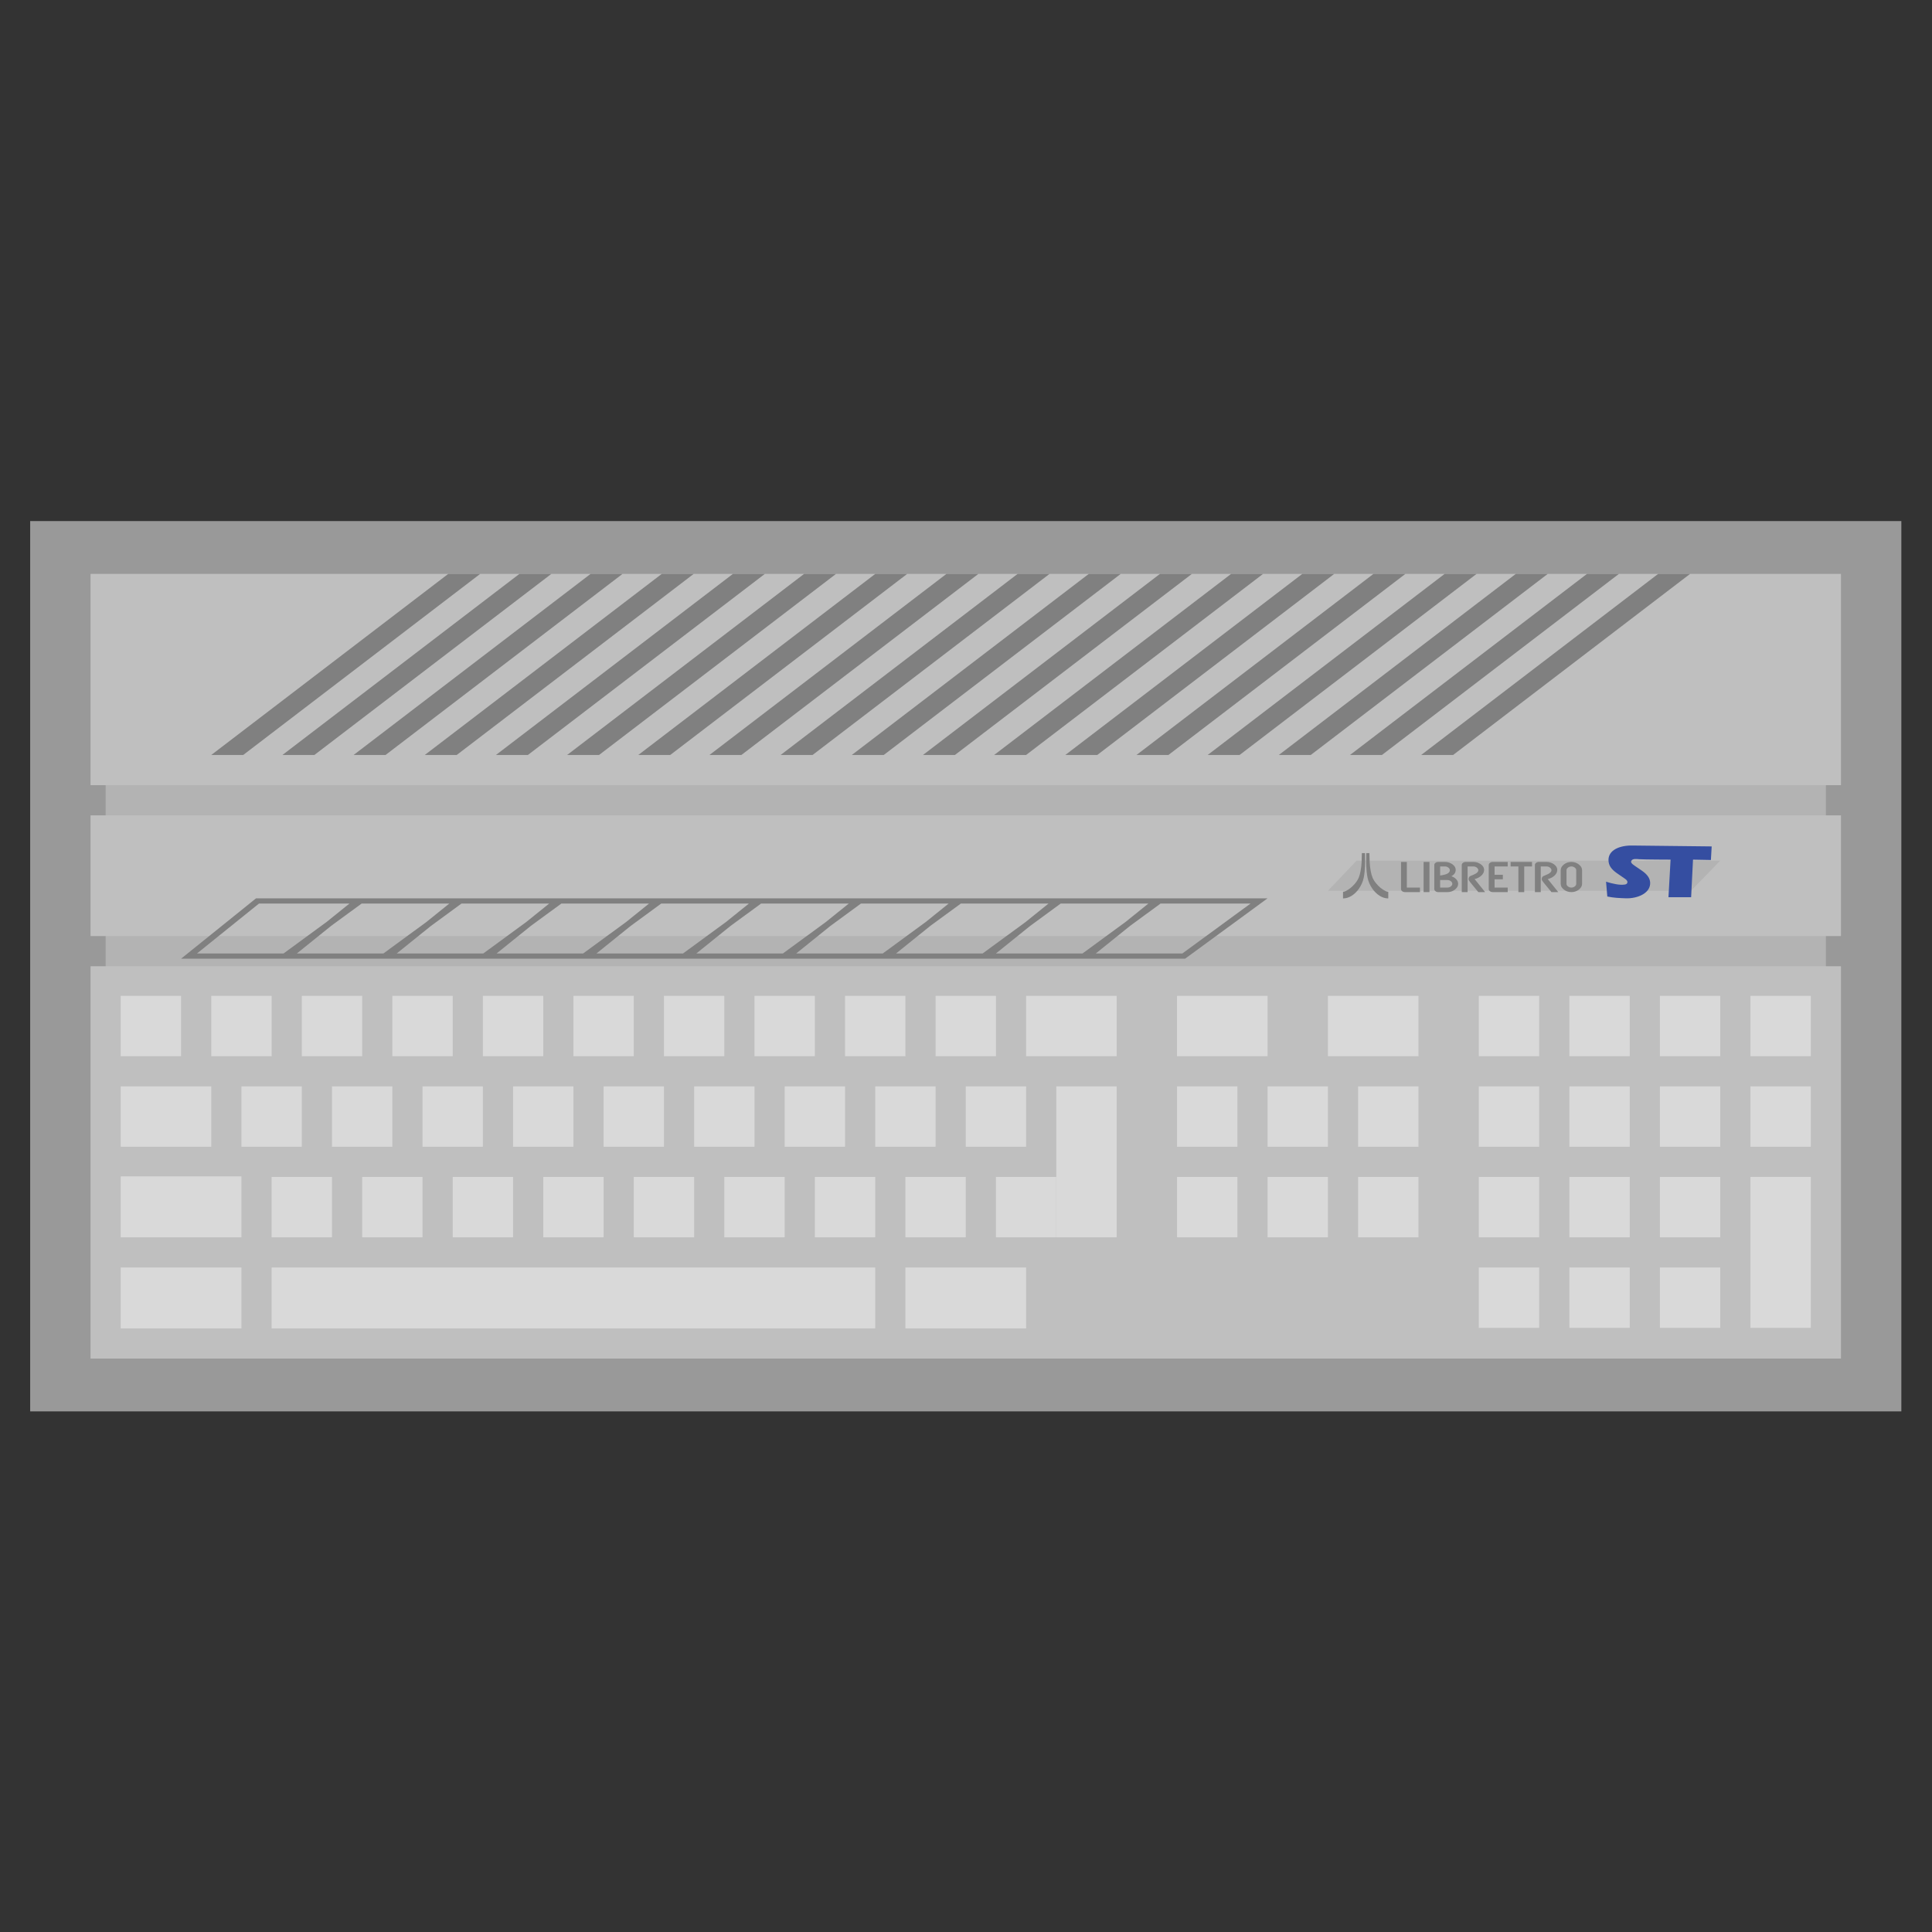 <?xml version="1.0" encoding="UTF-8" standalone="no"?>
<svg
   xmlns:dc="http://purl.org/dc/elements/1.1/"
   xmlns:cc="http://creativecommons.org/ns#"
   xmlns:rdf="http://www.w3.org/1999/02/22-rdf-syntax-ns#"
   xmlns:svg="http://www.w3.org/2000/svg"
   xmlns="http://www.w3.org/2000/svg"
   viewBox="0 0 341.333 341.333"
   height="256"
   width="256"
   xml:space="preserve"
   id="svg2"
   version="1.1"><rect x="0" y="0" width="341.333" height="341.333" fill="#333333" stroke="none"/><defs
     id="defs6"><clipPath
       id="clipPath18"
       clipPathUnits="userSpaceOnUse"><path
         id="path16"
         d="M 0,256 H 256 V 0 H 0 Z" /></clipPath><clipPath
       id="clipPath26"
       clipPathUnits="userSpaceOnUse"><path
         id="path24"
         d="M 4,187 H 252 V 69 H 4 Z" /></clipPath><clipPath
       id="clipPath246"
       clipPathUnits="userSpaceOnUse"><path
         id="path244"
         d="M 0,256 H 256 V 0 H 0 Z" /></clipPath></defs><g
     transform="matrix(1.333,0,0,-1.333,0,341.333)"
     id="g10"><g
       id="g12"><g
         clip-path="url(#clipPath18)"
         id="g14"><g
           id="g20"><g
             id="g22" /><g
             id="g32"><g
               style="opacity:0.5"
               id="g30"
               clip-path="url(#clipPath26)"><path
                 id="path28"
                 style="fill:#ffffff;fill-opacity:1;fill-rule:nonzero;stroke:none"
                 d="M 4,69 H 252 V 187 H 4 Z" /></g></g></g></g></g><path
       id="path34"
       style="fill:#b3b3b3;fill-opacity:1;fill-rule:nonzero;stroke:none"
       d="M 242,125.501 H 14 V 156 h 228 z" /><path
       id="path36"
       style="fill:#bfbfbf;fill-opacity:1;fill-rule:nonzero;stroke:none"
       d="M 244,152 H 12 v 28 h 232 z" /><g
       transform="translate(244,128)"
       id="g38"><path
         id="path40"
         style="fill:#bfbfbf;fill-opacity:1;fill-rule:nonzero;stroke:none"
         d="M 0,0 H -218.407 -232 V -52 H 0 Z" /></g><g
       transform="translate(32.233,156)"
       id="g42"><path
         id="path44"
         style="fill:#808080;fill-opacity:1;fill-rule:nonzero;stroke:none"
         d="M 0,0 31.408,24 H 27.175 L -4.233,0 Z" /></g><g
       transform="translate(41.666,156)"
       id="g46"><path
         id="path48"
         style="fill:#808080;fill-opacity:1;fill-rule:nonzero;stroke:none"
         d="M 0,0 31.408,24 H 27.175 L -4.233,0 Z" /></g><g
       transform="translate(51.099,156)"
       id="g50"><path
         id="path52"
         style="fill:#808080;fill-opacity:1;fill-rule:nonzero;stroke:none"
         d="M 0,0 31.408,24 H 27.175 L -4.233,0 Z" /></g><g
       transform="translate(60.532,156)"
       id="g54"><path
         id="path56"
         style="fill:#808080;fill-opacity:1;fill-rule:nonzero;stroke:none"
         d="M 0,0 31.408,24 H 27.175 L -4.233,0 Z" /></g><g
       transform="translate(69.964,156)"
       id="g58"><path
         id="path60"
         style="fill:#808080;fill-opacity:1;fill-rule:nonzero;stroke:none"
         d="M 0,0 31.408,24 H 27.175 L -4.233,0 Z" /></g><g
       transform="translate(79.397,156)"
       id="g62"><path
         id="path64"
         style="fill:#808080;fill-opacity:1;fill-rule:nonzero;stroke:none"
         d="M 0,0 31.408,24 H 27.175 L -4.233,0 Z" /></g><g
       transform="translate(88.83,156)"
       id="g66"><path
         id="path68"
         style="fill:#808080;fill-opacity:1;fill-rule:nonzero;stroke:none"
         d="M 0,0 31.408,24 H 27.175 L -4.233,0 Z" /></g><g
       transform="translate(98.263,156)"
       id="g70"><path
         id="path72"
         style="fill:#808080;fill-opacity:1;fill-rule:nonzero;stroke:none"
         d="M 0,0 31.408,24 H 27.175 L -4.233,0 Z" /></g><g
       transform="translate(107.696,156)"
       id="g74"><path
         id="path76"
         style="fill:#808080;fill-opacity:1;fill-rule:nonzero;stroke:none"
         d="M 0,0 31.408,24 H 27.175 L -4.233,0 Z" /></g><g
       transform="translate(117.129,156)"
       id="g78"><path
         id="path80"
         style="fill:#808080;fill-opacity:1;fill-rule:nonzero;stroke:none"
         d="M 0,0 31.408,24 H 27.175 L -4.233,0 Z" /></g><g
       transform="translate(126.562,156)"
       id="g82"><path
         id="path84"
         style="fill:#808080;fill-opacity:1;fill-rule:nonzero;stroke:none"
         d="M 0,0 31.408,24 H 27.175 L -4.233,0 Z" /></g><g
       transform="translate(135.995,156)"
       id="g86"><path
         id="path88"
         style="fill:#808080;fill-opacity:1;fill-rule:nonzero;stroke:none"
         d="M 0,0 31.408,24 H 27.175 L -4.233,0 Z" /></g><g
       transform="translate(145.428,156)"
       id="g90"><path
         id="path92"
         style="fill:#808080;fill-opacity:1;fill-rule:nonzero;stroke:none"
         d="M 0,0 31.408,24 H 27.175 L -4.233,0 Z" /></g><g
       transform="translate(154.86,156)"
       id="g94"><path
         id="path96"
         style="fill:#808080;fill-opacity:1;fill-rule:nonzero;stroke:none"
         d="M 0,0 31.408,24 H 27.175 L -4.233,0 Z" /></g><g
       transform="translate(164.293,156)"
       id="g98"><path
         id="path100"
         style="fill:#808080;fill-opacity:1;fill-rule:nonzero;stroke:none"
         d="M 0,0 31.408,24 H 27.175 L -4.233,0 Z" /></g><g
       transform="translate(173.726,156)"
       id="g102"><path
         id="path104"
         style="fill:#808080;fill-opacity:1;fill-rule:nonzero;stroke:none"
         d="M 0,0 31.408,24 H 27.175 L -4.233,0 Z" /></g><g
       transform="translate(183.159,156)"
       id="g106"><path
         id="path108"
         style="fill:#808080;fill-opacity:1;fill-rule:nonzero;stroke:none"
         d="M 0,0 31.408,24 H 27.175 L -4.233,0 Z" /></g><g
       transform="translate(192.592,156)"
       id="g110"><path
         id="path112"
         style="fill:#808080;fill-opacity:1;fill-rule:nonzero;stroke:none"
         d="M 0,0 31.408,24 H 27.175 L -4.233,0 Z" /></g><path
       id="path114"
       style="fill:#bfbfbf;fill-opacity:1;fill-rule:nonzero;stroke:none"
       d="M 244,148 H 12 v -16 h 232 z" /><g
       transform="translate(156.706,129.691)"
       id="g116"><path
         id="path118"
         style="fill:#808080;fill-opacity:1;fill-rule:nonzero;stroke:none"
         d="m 0,0 h -11.471 l 4.556,3.668 4.028,2.949 H 9.039 Z m -13.236,0 h -11.472 l 4.555,3.667 4.03,2.95 H -4.502 L -7.551,4.162 Z m -13.237,0 h -11.471 l 4.556,3.668 4.029,2.949 h 11.621 L -20.789,4.161 Z M -39.709,0 H -51.18 l 4.556,3.668 4.028,2.949 h 11.622 l -3.05,-2.455 z m -13.236,0 h -11.472 l 4.555,3.667 4.03,2.95 h 11.621 L -47.26,4.162 Z m -13.237,0 h -11.471 l 4.556,3.668 4.029,2.949 h 11.621 l -3.051,-2.456 z m -13.236,0 h -11.471 l 4.556,3.668 4.028,2.949 h 11.622 l -3.05,-2.455 z m -13.236,0 h -11.472 l 4.555,3.667 4.03,2.95 h 11.621 l -3.049,-2.455 z m -13.237,0 h -11.471 l 4.556,3.668 4.029,2.949 h 11.621 l -3.051,-2.456 z m -13.236,0 h -11.471 l 8.218,6.617 h 11.988 l -3.05,-2.455 z m -3.643,7.309 -9.936,-8 H 0.365 l 10.929,8 z" /></g><g
       transform="translate(176,138)"
       id="g120"><path
         id="path122"
         style="fill:#b3b3b3;fill-opacity:1;fill-rule:nonzero;stroke:none"
         d="M 0,0 3.805,4 H 52 L 48.119,0 Z" /></g><path
       id="path124"
       style="fill:#d9d9d9;fill-opacity:1;fill-rule:nonzero;stroke:none"
       d="m 24,116.075 h -8 v 8 h 8 z" /><path
       id="path126"
       style="fill:#d9d9d9;fill-opacity:1;fill-rule:nonzero;stroke:none"
       d="M 28,104.075 H 16 v 8 h 12 z" /><path
       id="path128"
       style="fill:#d9d9d9;fill-opacity:1;fill-rule:nonzero;stroke:none"
       d="m 36,116.075 h -8 v 8 h 8 z" /><path
       id="path130"
       style="fill:#d9d9d9;fill-opacity:1;fill-rule:nonzero;stroke:none"
       d="m 40,104.075 h -8 v 8 h 8 z" /><path
       id="path132"
       style="fill:#d9d9d9;fill-opacity:1;fill-rule:nonzero;stroke:none"
       d="m 44,92.075 h -8 v 8 h 8 z" /><path
       id="path134"
       style="fill:#d9d9d9;fill-opacity:1;fill-rule:nonzero;stroke:none"
       d="m 56,92.075 h -8 v 8 h 8 z" /><path
       id="path136"
       style="fill:#d9d9d9;fill-opacity:1;fill-rule:nonzero;stroke:none"
       d="m 68,92.075 h -8 v 8 h 8 z" /><path
       id="path138"
       style="fill:#d9d9d9;fill-opacity:1;fill-rule:nonzero;stroke:none"
       d="m 80,92.075 h -8 v 8 h 8 z" /><path
       id="path140"
       style="fill:#d9d9d9;fill-opacity:1;fill-rule:nonzero;stroke:none"
       d="m 92,92.075 h -8 v 8 h 8 z" /><path
       id="path142"
       style="fill:#d9d9d9;fill-opacity:1;fill-rule:nonzero;stroke:none"
       d="m 104,92.075 h -8 v 8 h 8 z" /><path
       id="path144"
       style="fill:#d9d9d9;fill-opacity:1;fill-rule:nonzero;stroke:none"
       d="m 116,92.075 h -8 v 8 h 8 z" /><path
       id="path146"
       style="fill:#d9d9d9;fill-opacity:1;fill-rule:nonzero;stroke:none"
       d="m 128,92.075 h -8 v 8 h 8 z" /><path
       id="path148"
       style="fill:#d9d9d9;fill-opacity:1;fill-rule:nonzero;stroke:none"
       d="m 140,92.075 h -8 v 8 h 8 z" /><path
       id="path150"
       style="fill:#d9d9d9;fill-opacity:1;fill-rule:nonzero;stroke:none"
       d="m 52,104.075 h -8 v 8 h 8 z" /><path
       id="path152"
       style="fill:#d9d9d9;fill-opacity:1;fill-rule:nonzero;stroke:none"
       d="m 64,104.075 h -8 v 8 h 8 z" /><path
       id="path154"
       style="fill:#d9d9d9;fill-opacity:1;fill-rule:nonzero;stroke:none"
       d="m 76,104.075 h -8 v 8 h 8 z" /><path
       id="path156"
       style="fill:#d9d9d9;fill-opacity:1;fill-rule:nonzero;stroke:none"
       d="m 88,104.075 h -8 v 8 h 8 z" /><path
       id="path158"
       style="fill:#d9d9d9;fill-opacity:1;fill-rule:nonzero;stroke:none"
       d="m 100,104.075 h -8 v 8 h 8 z" /><path
       id="path160"
       style="fill:#d9d9d9;fill-opacity:1;fill-rule:nonzero;stroke:none"
       d="m 112,104.075 h -8 v 8 h 8 z" /><path
       id="path162"
       style="fill:#d9d9d9;fill-opacity:1;fill-rule:nonzero;stroke:none"
       d="m 124,104.075 h -8 v 8 h 8 z" /><path
       id="path164"
       style="fill:#d9d9d9;fill-opacity:1;fill-rule:nonzero;stroke:none"
       d="m 136,104.075 h -8 v 8 h 8 z" /><path
       id="path166"
       style="fill:#d9d9d9;fill-opacity:1;fill-rule:nonzero;stroke:none"
       d="m 164,104.075 h -8 v 8 h 8 z" /><path
       id="path168"
       style="fill:#d9d9d9;fill-opacity:1;fill-rule:nonzero;stroke:none"
       d="m 204,116.075 h -8 v 8 h 8 z" /><path
       id="path170"
       style="fill:#d9d9d9;fill-opacity:1;fill-rule:nonzero;stroke:none"
       d="m 216,116.075 h -8 v 8 h 8 z" /><path
       id="path172"
       style="fill:#d9d9d9;fill-opacity:1;fill-rule:nonzero;stroke:none"
       d="m 228,116.075 h -8 v 8 h 8 z" /><path
       id="path174"
       style="fill:#d9d9d9;fill-opacity:1;fill-rule:nonzero;stroke:none"
       d="m 240,116.075 h -8 v 8 h 8 z" /><path
       id="path176"
       style="fill:#d9d9d9;fill-opacity:1;fill-rule:nonzero;stroke:none"
       d="m 204,104.075 h -8 v 8 h 8 z" /><path
       id="path178"
       style="fill:#d9d9d9;fill-opacity:1;fill-rule:nonzero;stroke:none"
       d="m 216,104.075 h -8 v 8 h 8 z" /><path
       id="path180"
       style="fill:#d9d9d9;fill-opacity:1;fill-rule:nonzero;stroke:none"
       d="m 228,104.075 h -8 v 8 h 8 z" /><path
       id="path182"
       style="fill:#d9d9d9;fill-opacity:1;fill-rule:nonzero;stroke:none"
       d="m 240,104.075 h -8 v 8 h 8 z" /><path
       id="path184"
       style="fill:#d9d9d9;fill-opacity:1;fill-rule:nonzero;stroke:none"
       d="m 204,92.075 h -8 v 8 h 8 z" /><path
       id="path186"
       style="fill:#d9d9d9;fill-opacity:1;fill-rule:nonzero;stroke:none"
       d="m 216,92.075 h -8 v 8 h 8 z" /><path
       id="path188"
       style="fill:#d9d9d9;fill-opacity:1;fill-rule:nonzero;stroke:none"
       d="m 228,92.075 h -8 v 8 h 8 z" /><path
       id="path190"
       style="fill:#d9d9d9;fill-opacity:1;fill-rule:nonzero;stroke:none"
       d="m 204,80.075 h -8 v 8 h 8 z" /><path
       id="path192"
       style="fill:#d9d9d9;fill-opacity:1;fill-rule:nonzero;stroke:none"
       d="m 216,80.075 h -8 v 8 h 8 z" /><path
       id="path194"
       style="fill:#d9d9d9;fill-opacity:1;fill-rule:nonzero;stroke:none"
       d="m 228,80.075 h -8 v 8 h 8 z" /><path
       id="path196"
       style="fill:#d9d9d9;fill-opacity:1;fill-rule:nonzero;stroke:none"
       d="m 240,80.075 h -8 v 20 h 8 z" /><path
       id="path198"
       style="fill:#d9d9d9;fill-opacity:1;fill-rule:nonzero;stroke:none"
       d="m 176,104.075 h -8 v 8 h 8 z" /><path
       id="path200"
       style="fill:#d9d9d9;fill-opacity:1;fill-rule:nonzero;stroke:none"
       d="m 188,104.075 h -8 v 8 h 8 z" /><path
       id="path202"
       style="fill:#d9d9d9;fill-opacity:1;fill-rule:nonzero;stroke:none"
       d="m 164,92.075 h -8 v 8 h 8 z" /><path
       id="path204"
       style="fill:#d9d9d9;fill-opacity:1;fill-rule:nonzero;stroke:none"
       d="m 176,92.075 h -8 v 8 h 8 z" /><path
       id="path206"
       style="fill:#d9d9d9;fill-opacity:1;fill-rule:nonzero;stroke:none"
       d="m 188,92.075 h -8 v 8 h 8 z" /><path
       id="path208"
       style="fill:#d9d9d9;fill-opacity:1;fill-rule:nonzero;stroke:none"
       d="m 148,92.075 h -8 v 20 h 8 z" /><path
       id="path210"
       style="fill:#d9d9d9;fill-opacity:1;fill-rule:nonzero;stroke:none"
       d="m 48,116.075 h -8 v 8 h 8 z" /><path
       id="path212"
       style="fill:#d9d9d9;fill-opacity:1;fill-rule:nonzero;stroke:none"
       d="m 60,116.075 h -8 v 8 h 8 z" /><path
       id="path214"
       style="fill:#d9d9d9;fill-opacity:1;fill-rule:nonzero;stroke:none"
       d="m 72,116.075 h -8 v 8 h 8 z" /><path
       id="path216"
       style="fill:#d9d9d9;fill-opacity:1;fill-rule:nonzero;stroke:none"
       d="m 84,116.075 h -8 v 8 h 8 z" /><path
       id="path218"
       style="fill:#d9d9d9;fill-opacity:1;fill-rule:nonzero;stroke:none"
       d="m 96,116.075 h -8 v 8 h 8 z" /><path
       id="path220"
       style="fill:#d9d9d9;fill-opacity:1;fill-rule:nonzero;stroke:none"
       d="m 108,116.075 h -8 v 8 h 8 z" /><path
       id="path222"
       style="fill:#d9d9d9;fill-opacity:1;fill-rule:nonzero;stroke:none"
       d="m 120,116.075 h -8 v 8 h 8 z" /><path
       id="path224"
       style="fill:#d9d9d9;fill-opacity:1;fill-rule:nonzero;stroke:none"
       d="m 132,116.075 h -8 v 8 h 8 z" /><path
       id="path226"
       style="fill:#d9d9d9;fill-opacity:1;fill-rule:nonzero;stroke:none"
       d="m 148,116.075 h -12 v 8 h 12 z" /><path
       id="path228"
       style="fill:#d9d9d9;fill-opacity:1;fill-rule:nonzero;stroke:none"
       d="m 168,116.075 h -12 v 8 h 12 z" /><path
       id="path230"
       style="fill:#d9d9d9;fill-opacity:1;fill-rule:nonzero;stroke:none"
       d="m 188,116.075 h -12 v 8 h 12 z" /><path
       id="path232"
       style="fill:#d9d9d9;fill-opacity:1;fill-rule:nonzero;stroke:none"
       d="M 32,92.075 H 16 v 8.075 h 16 z" /><path
       id="path234"
       style="fill:#d9d9d9;fill-opacity:1;fill-rule:nonzero;stroke:none"
       d="M 32,80 H 16 v 8.075 h 16 z" /><path
       id="path236"
       style="fill:#d9d9d9;fill-opacity:1;fill-rule:nonzero;stroke:none"
       d="m 136,80 h -16 v 8.075 h 16 z" /><path
       id="path238"
       style="fill:#d9d9d9;fill-opacity:1;fill-rule:nonzero;stroke:none"
       d="M 116,80 H 36 v 8.075 h 80 z" /><g
       id="g240"><g
         clip-path="url(#clipPath246)"
         id="g242"><g
           transform="translate(180.918,142.99)"
           id="g248"><path
             id="path250"
             style="fill:#808080;fill-opacity:1;fill-rule:nonzero;stroke:none"
             d="m 0,0 c 0.017,-0.555 0.022,-1.111 -0.001,-1.666 -0.023,-0.536 -0.064,-1.069 -0.172,-1.593 -0.11,-0.533 -0.328,-1.007 -0.625,-1.436 -0.263,-0.38 -0.575,-0.7 -0.948,-0.94 C -2.09,-5.856 -2.458,-5.989 -2.857,-6 c -0.018,0 -0.036,0 -0.058,0 -10e-4,0.018 -0.003,0.033 -0.003,0.048 0,0.259 0.001,0.517 0,0.776 -10e-4,0.037 0.006,0.051 0.042,0.054 0.126,0.01 0.242,0.058 0.356,0.115 0.441,0.221 0.82,0.542 1.154,0.932 0.213,0.248 0.404,0.515 0.533,0.832 0.111,0.271 0.184,0.557 0.239,0.848 0.076,0.398 0.125,0.8 0.142,1.205 0.017,0.397 0.023,0.793 0.033,1.19 z" /></g><g
           transform="translate(181.082,142.99)"
           id="g252"><path
             id="path254"
             style="fill:#808080;fill-opacity:1;fill-rule:nonzero;stroke:none"
             d="m 0,0 c -0.017,-0.555 -0.022,-1.111 0.001,-1.666 0.023,-0.536 0.064,-1.069 0.172,-1.593 0.11,-0.533 0.328,-1.007 0.625,-1.436 0.263,-0.38 0.575,-0.7 0.948,-0.94 C 2.09,-5.856 2.458,-5.989 2.857,-6 c 0.018,0 0.036,0 0.058,0 10e-4,0.018 0.003,0.033 0.003,0.048 0,0.259 -0.001,0.517 0,0.776 10e-4,0.037 -0.006,0.051 -0.042,0.054 C 2.75,-5.112 2.634,-5.064 2.52,-5.007 2.079,-4.786 1.7,-4.465 1.366,-4.075 1.153,-3.827 0.962,-3.56 0.833,-3.243 0.722,-2.972 0.649,-2.686 0.594,-2.395 0.518,-1.997 0.469,-1.595 0.452,-1.19 0.435,-0.793 0.429,-0.397 0.419,0 Z" /></g><g
           transform="translate(188.201,137.825)"
           id="g256"><path
             id="path258"
             style="fill:#808080;fill-opacity:1;fill-rule:nonzero;stroke:none"
             d="M 0,0 H -1.997 C -2.136,0 -2.256,0.04 -2.36,0.12 -2.463,0.2 -2.514,0.294 -2.514,0.401 V 4 H -1.74 V 0.601 H 0 Z" /></g><path
           id="path260"
           style="fill:#808080;fill-opacity:1;fill-rule:nonzero;stroke:none"
           d="m 189.458,137.825 h -0.774 v 4 h 0.774 z" /><g
           transform="translate(192.486,138.924)"
           id="g262"><path
             id="path264"
             style="fill:#808080;fill-opacity:1;fill-rule:nonzero;stroke:none"
             d="m 0,0 c 0,0.131 -0.065,0.247 -0.196,0.349 -0.131,0.101 -0.281,0.152 -0.45,0.152 h -0.966 v -0.999 h 0.966 c 0.169,0 0.319,0.051 0.45,0.152 C -0.065,-0.244 0,-0.129 0,0 m -0.325,1.802 c 0,0.129 -0.065,0.244 -0.196,0.346 -0.133,0.104 -0.282,0.155 -0.445,0.155 H -1.612 V 1.102 c 0.858,0.103 1.287,0.337 1.287,0.7 M 0.774,0 c 0,-0.289 -0.144,-0.545 -0.43,-0.768 -0.285,-0.221 -0.615,-0.331 -0.99,-0.331 h -1.223 c -0.138,0 -0.259,0.04 -0.362,0.12 -0.103,0.08 -0.155,0.174 -0.155,0.282 v 3.2 c 0,0.105 0.052,0.198 0.155,0.278 0.103,0.08 0.224,0.12 0.362,0.12 h 0.903 c 0.362,0 0.689,-0.104 0.981,-0.313 C 0.305,2.38 0.449,2.135 0.449,1.852 0.449,1.495 0.258,1.211 -0.125,1.002 0.135,0.924 0.35,0.791 0.521,0.604 0.69,0.42 0.774,0.219 0.774,0" /></g><g
           transform="translate(196.835,137.825)"
           id="g266"><path
             id="path268"
             style="fill:#808080;fill-opacity:1;fill-rule:nonzero;stroke:none"
             d="m 0,0 h -0.902 l -1.065,1.295 c -0.151,0.184 -0.226,0.324 -0.226,0.419 0,0.182 0.073,0.318 0.218,0.408 0.011,0.005 0.18,0.079 0.51,0.219 0.375,0.163 0.563,0.349 0.563,0.56 0,0.127 -0.067,0.242 -0.2,0.346 -0.134,0.103 -0.282,0.155 -0.446,0.155 H -2.322 V 0 h -0.774 v 3.601 c 0,0.106 0.052,0.199 0.155,0.279 C -2.838,3.96 -2.717,4 -2.579,4 h 1.031 c 0.363,0 0.69,-0.105 0.982,-0.314 0.289,-0.207 0.434,-0.452 0.434,-0.735 0,-0.281 -0.122,-0.535 -0.366,-0.762 C -0.745,1.962 -1.043,1.808 -1.393,1.726 Z" /></g><g
           transform="translate(199.829,137.825)"
           id="g270"><path
             id="path272"
             style="fill:#808080;fill-opacity:1;fill-rule:nonzero;stroke:none"
             d="M 0,0 H -1.997 C -2.136,0 -2.256,0.04 -2.36,0.12 -2.463,0.2 -2.514,0.294 -2.514,0.401 v 3.2 c 0,0.106 0.051,0.199 0.154,0.279 C -2.256,3.96 -2.136,4 -1.997,4 H 0 V 3.402 H -1.74 V 2.3 h 1.094 V 1.7 H -1.74 V 0.601 H 0 Z" /></g><g
           transform="translate(203.049,141.227)"
           id="g274"><path
             id="path276"
             style="fill:#808080;fill-opacity:1;fill-rule:nonzero;stroke:none"
             d="M 0,0 H -1.031 V -3.402 H -1.805 V 0 h -1.03 V 0.598 H 0 Z" /></g><g
           transform="translate(206.53,137.825)"
           id="g278"><path
             id="path280"
             style="fill:#808080;fill-opacity:1;fill-rule:nonzero;stroke:none"
             d="m 0,0 h -0.902 l -1.065,1.295 c -0.151,0.184 -0.226,0.324 -0.226,0.419 0,0.182 0.073,0.318 0.218,0.408 0.011,0.005 0.18,0.079 0.51,0.219 0.375,0.163 0.563,0.349 0.563,0.56 0,0.127 -0.067,0.242 -0.2,0.346 -0.134,0.103 -0.282,0.155 -0.446,0.155 H -2.322 V 0 h -0.774 v 3.601 c 0,0.106 0.052,0.199 0.155,0.279 C -2.838,3.96 -2.717,4 -2.579,4 h 1.031 c 0.363,0 0.69,-0.105 0.982,-0.314 0.289,-0.207 0.434,-0.452 0.434,-0.735 0,-0.281 -0.122,-0.535 -0.366,-0.762 C -0.745,1.962 -1.043,1.808 -1.393,1.726 Z" /></g><g
           transform="translate(208.912,138.924)"
           id="g282"><path
             id="path284"
             style="fill:#808080;fill-opacity:1;fill-rule:nonzero;stroke:none"
             d="M 0,0 V 1.802 C 0,1.931 -0.065,2.046 -0.196,2.148 -0.33,2.252 -0.479,2.303 -0.646,2.303 -0.812,2.303 -0.961,2.252 -1.095,2.148 -1.226,2.046 -1.291,1.931 -1.291,1.802 V 0 c 0,-0.129 0.065,-0.244 0.196,-0.346 0.131,-0.101 0.281,-0.152 0.449,-0.152 0.169,0 0.319,0.051 0.45,0.152 C -0.065,-0.244 0,-0.129 0,0 m 0.774,0 c 0,-0.289 -0.144,-0.545 -0.43,-0.768 -0.285,-0.221 -0.615,-0.331 -0.99,-0.331 -0.37,0 -0.699,0.11 -0.989,0.331 -0.284,0.225 -0.426,0.481 -0.426,0.768 v 1.802 c 0,0.289 0.142,0.544 0.426,0.765 0.287,0.223 0.617,0.334 0.989,0.334 0.375,0 0.705,-0.111 0.99,-0.334 0.286,-0.221 0.43,-0.476 0.43,-0.765 z" /></g><g
           transform="translate(216.385,143.999)"
           id="g286"><path
             id="path288"
             style="fill:#354ea1;fill-opacity:1;fill-rule:nonzero;stroke:none"
             d="m 0,0 c -1.709,0.036 -3.19,-0.591 -3.2,-1.899 0,-0.781 0.424,-1.272 1.109,-1.762 l 0.765,-0.528 c 0.301,-0.218 0.685,-0.399 0.632,-0.717 -0.062,-0.318 -0.527,-0.291 -0.87,-0.291 -0.817,0.027 -1.958,0.4 -1.958,0.409 l 0.166,-1.971 c 0.922,-0.182 1.492,-0.2 2.445,-0.237 1.554,-0.054 3.355,0.682 3.231,2.153 -0.061,0.654 -0.558,1.146 -1.119,1.527 l -0.558,0.382 c -0.384,0.272 -0.943,0.572 -0.839,0.853 0.155,0.4 0.745,0.282 1.098,0.264 C 1.544,-1.863 5.03,-1.872 5.03,-1.872 L 4.751,-6.85 h 3.003 l 0.249,4.978 2.372,-0.045 0.103,1.799 c 0,0 -9.183,0.1 -10.478,0.118" /></g></g></g></g></svg>